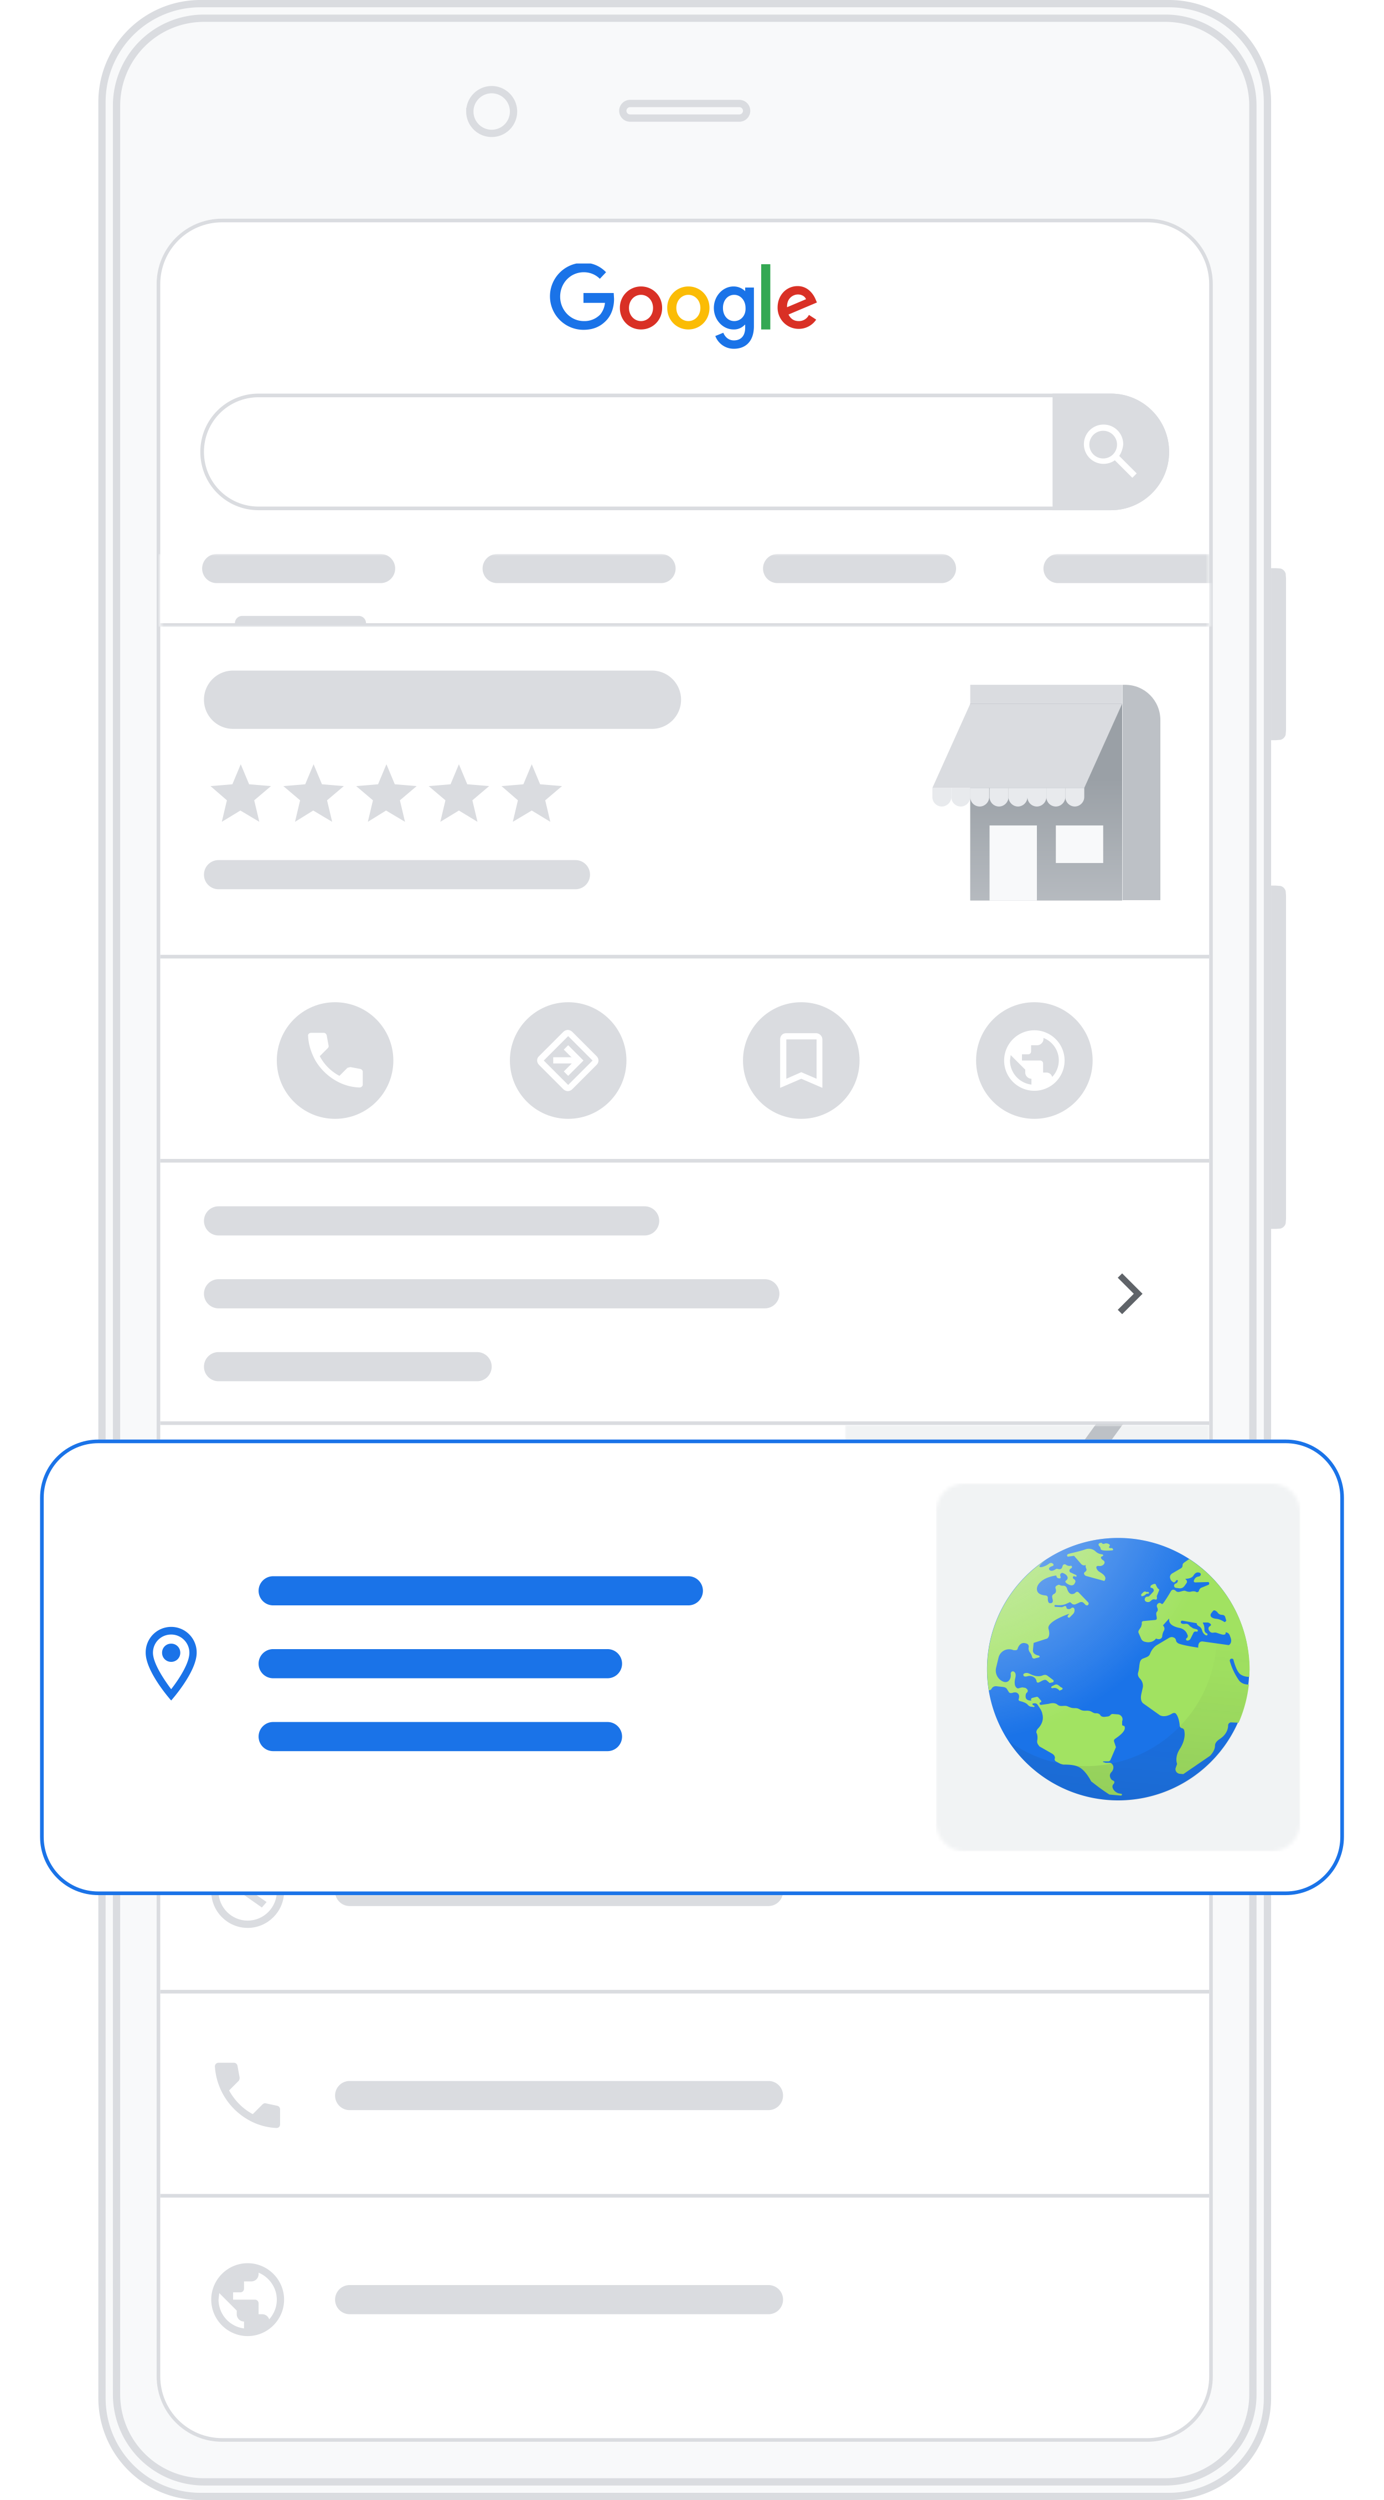 <svg version="1.1" id="Layer_1" xmlns="http://www.w3.org/2000/svg" xmlns:xlink="http://www.w3.org/1999/xlink" x="0" y="0" viewBox="0 0 380 686" xml:space="preserve" enable-background="new 0 0 380 686"><style>.st0{fill:#dadce0}.st1,.st2{fill:#f8f9fa;stroke:#dadce0;stroke-width:2}.st2{fill:none}.st3,.st4{fill:#fff}.st4{stroke:#dadce0}.st10,.st8,.st9{fill-rule:evenodd;clip-rule:evenodd;fill:#d93025}.st10,.st9{fill:#1a73e8}.st10{fill:#fff}.st13{fill:none;stroke:#dadce0}.st15{fill:#f8f9fa}.st16{fill:#e8eaed}.st20{fill-rule:evenodd;clip-rule:evenodd;fill:#dadce0}.st23{fill:#f1f3f4}.st24{fill:none;stroke:#bdc1c6;stroke-width:6}.st28{fill:#1a73e8}.st31{fill:#a2e362}</style><filter color-interpolation-filters="sRGB" filterUnits="userSpaceOnUse" height="147" id="filter0_dd" width="380" x="0" y="383"><feFlood flood-opacity="0" result="BackgroundImageFix"/><feColorMatrix in="SourceAlpha" values="0 0 0 0 0 0 0 0 0 0 0 0 0 0 0 0 0 0 127 0"/><feOffset dy="1"/><feGaussianBlur stdDeviation="1.5"/><feColorMatrix values="0 0 0 0 0.235 0 0 0 0 0.251 0 0 0 0 0.263 0 0 0 0.3 0"/><feBlend in2="BackgroundImageFix" result="effect1_dropShadow"/><feColorMatrix in="SourceAlpha" values="0 0 0 0 0 0 0 0 0 0 0 0 0 0 0 0 0 0 127 0"/><feMorphology in="SourceAlpha" operator="dilate" radius="3" result="effect2_dropShadow"/><feOffset dy="4"/><feGaussianBlur stdDeviation="4"/><feColorMatrix values="0 0 0 0 0.235 0 0 0 0 0.251 0 0 0 0 0.263 0 0 0 0.15 0"/><feBlend in2="effect1_dropShadow" result="effect2_dropShadow"/><feBlend in="SourceGraphic" in2="effect2_dropShadow" result="shape"/></filter><path class="st0" d="M349 155.9h1.3l1.3.1a2 2 0 011.4 1.4l.1 1.3v41.6l-.1 1.3a2 2 0 01-1.4 1.4l-1.3.1H349v-47.2zM349 243h1.3l1.3.1a2 2 0 011.4 1.4l.1 1.3v88.6l-.1 1.3a2 2 0 01-1.4 1.4l-1.3.1H349V243z"/><path class="st1" d="M55 1h266a27 27 0 0127 27v630a27 27 0 01-27 27H55a27 27 0 01-27-27V28A27 27 0 0155 1z"/><path class="st1" d="M32 29A24 24 0 0156 5h264a24 24 0 0124 24v628a24 24 0 01-24 24H56a24 24 0 01-24-24V29z"/><path class="st2" d="M135 36.6a6 6 0 006-6c0-3.3-2.7-6-6-6s-6 2.7-6 6a6 6 0 006 6zM173 28.4h30a2 2 0 012 2 2 2 0 01-2 2h-30a2 2 0 01-2-2c0-1.1.9-2 2-2z"/><path class="st3" d="M61 60h254a18 18 0 0118 18v574a18 18 0 01-18 18H61a18 18 0 01-18-18V78a18 18 0 0118-18z"/><path class="st4" d="M61 60.5h254c9.7 0 17.5 7.8 17.5 17.5v574c0 9.7-7.8 17.5-17.5 17.5H61c-9.7 0-17.5-7.8-17.5-17.5V78c0-9.7 7.8-17.5 17.5-17.5z"/><defs><path id="SVGID_1_" d="M151 72.3h74v23.5h-74z"/></defs><clipPath id="SVGID_2_"><use xlink:href="#SVGID_1_" overflow="visible"/></clipPath><g clip-path="url(#SVGID_2_)"><path d="M189 78.6a5.8 5.8 0 00-5.8 5.9c0 3.4 2.6 5.9 5.8 5.9s5.8-2.5 5.8-5.9c0-3.4-2.6-5.9-5.8-5.9zm0 9.5c-1.8 0-3.3-1.5-3.3-3.6s1.5-3.6 3.3-3.6 3.3 1.5 3.3 3.6-1.5 3.6-3.3 3.6z" fill-rule="evenodd" clip-rule="evenodd" fill="#fbbc05"/><path d="M209 90.4h2.5V72.5H209v17.9z" fill-rule="evenodd" clip-rule="evenodd" fill="#34a853"/><path class="st8" d="M219.3 88.1c-1.3 0-2.2-.6-2.8-1.8l7.8-3.3-.3-.7c-.5-1.3-2-3.8-5-3.8s-5.5 2.4-5.5 5.9a5.8 5.8 0 0010.6 3.3l-2-1.3a3 3 0 01-2.8 1.7zm-.2-7.3c1 0 1.9.5 2.2 1.3l-5.2 2.2c-.1-2.5 1.7-3.5 3-3.5z"/><path class="st9" d="M160.2 80.6v2.5h5.9a5.9 5.9 0 01-1.3 3.2 6 6 0 01-4.5 1.8c-3.6 0-6.5-3-6.5-6.7s2.8-6.7 6.5-6.7c1.9 0 3.4.8 4.4 1.8l1.7-1.8a8.3 8.3 0 00-6.2-2.6 9.2 9.2 0 000 18.4c2.7 0 4.7-.9 6.3-2.6 1.6-1.7 2.1-4 2.1-5.9l-.1-1.6h-8.3z"/><path class="st8" d="M176 78.6a5.8 5.8 0 00-5.8 5.9c0 3.4 2.6 5.9 5.8 5.9s5.8-2.5 5.8-5.9c0-3.4-2.6-5.9-5.8-5.9zm0 9.5c-1.8 0-3.3-1.5-3.3-3.6s1.5-3.6 3.3-3.6 3.3 1.5 3.3 3.6-1.5 3.6-3.3 3.6z"/><path class="st9" d="M204.6 79.9a4.5 4.5 0 00-3.2-1.3c-2.9 0-5.4 2.6-5.4 5.9 0 3.3 2.5 5.9 5.4 5.9a4 4 0 003.1-1.3h.1v.8c0 2.3-1.2 3.5-3.1 3.5-1.6 0-2.5-1.1-2.9-2.1l-2.2.9a5.4 5.4 0 005.1 3.5c3 0 5.5-1.8 5.5-6.2V78.9h-2.4v1zm-3 8.2c-1.8 0-3.1-1.5-3.1-3.6s1.3-3.6 3.1-3.6c1.7 0 3.1 1.5 3.1 3.6.1 2.1-1.3 3.6-3.1 3.6z"/></g><path class="st4" d="M71 108.5h234c8.6 0 15.5 6.9 15.5 15.5s-6.9 15.5-15.5 15.5H71c-8.6 0-15.5-6.9-15.5-15.5s6.9-15.5 15.5-15.5z"/><path class="st0" d="M289 108h16c8.8 0 16 7.2 16 16s-7.2 16-16 16h-16v-32z"/><path class="st10" d="M307.3 125.1l4.8 4.8-1.2 1.2-4.8-4.8a5.4 5.4 0 01-8.5-4.4c0-3 2.4-5.4 5.4-5.4 3 0 5.4 2.4 5.4 5.4a6.8 6.8 0 01-1.1 3.2zm-4.4-6.9a3.8 3.8 0 100 7.6 3.8 3.8 0 000-7.6z"/><defs><filter id="Adobe_OpacityMaskFilter" filterUnits="userSpaceOnUse" x="43.5" y="152" width="385" height="20"><feColorMatrix values="1 0 0 0 0 0 1 0 0 0 0 0 1 0 0 0 0 0 1 0"/></filter></defs><mask maskUnits="userSpaceOnUse" x="43.5" y="152" width="385" height="20" id="mask0_1_"><path fill="#c4c4c4" filter="url(#Adobe_OpacityMaskFilter)" d="M44 152h288v20H44z"/></mask><g mask="url(#mask0_1_)"><path class="st3" d="M43.5 152h385v20h-385z"/><path class="st0" d="M59.5 152h45a4 4 0 014 4 4 4 0 01-4 4h-45a4 4 0 01-4-4 4 4 0 014-4zM64.5 171c0-1.1.9-2 2-2h32a2 2 0 012 2h-36zM136.5 152h45a4 4 0 014 4 4 4 0 01-4 4h-45a4 4 0 01-4-4 4 4 0 014-4zM213.5 152h45a4 4 0 014 4 4 4 0 01-4 4h-45a4 4 0 01-4-4 4 4 0 014-4zM290.5 152h45a4 4 0 014 4 4 4 0 01-4 4h-45a4 4 0 01-4-4 4 4 0 014-4z"/><path class="st13" d="M44 171.5h288"/></g><path class="st0" d="M64 184h115a8 8 0 018 8 8 8 0 01-8 8H64a8 8 0 01-8-8 8 8 0 018-8zM66 222.4l5.2 3.1-1.4-5.9 4.6-3.9-6-.5-2.3-5.5-2.3 5.5-6 .5 4.5 3.9-1.4 5.9 5.1-3.1zM86 222.4l5.2 3.1-1.4-5.9 4.6-3.9-6-.5-2.3-5.5-2.3 5.5-6 .5 4.6 3.9-1.4 5.9 5-3.1zM106 222.4l5.2 3.1-1.4-5.9 4.6-3.9-6-.5-2.3-5.5-2.3 5.5-6 .5 4.6 3.9-1.4 5.9 5-3.1zM126 222.4l5.1 3.1-1.4-5.9 4.6-3.9-6-.5-2.3-5.5-2.3 5.5-6 .5 4.6 3.9-1.4 5.9 5.1-3.1zM146 222.4l5.1 3.1-1.4-5.9 4.6-3.9-6-.5-2.3-5.5-2.3 5.5-6 .5 4.5 3.9-1.4 5.9 5.2-3.1zM60 236h98a4 4 0 014 4 4 4 0 01-4 4H60a4 4 0 01-4-4 4 4 0 014-4zM266.4 187.9h41.7V247h-41.7z"/><linearGradient id="SVGID_3_" gradientUnits="userSpaceOnUse" x1="287.3" y1="474.4" x2="287.3" y2="432" gradientTransform="matrix(1 0 0 -1 0 688)"><stop offset="0" stop-color="#9aa0a6"/><stop offset="1" stop-color="#bdc1c6"/></linearGradient><path fill="url(#SVGID_3_)" d="M266.4 193.1h41.7v54h-41.7z"/><path class="st0" d="M266.4 193.1h41.7l-10.4 23.1H256l10.4-23.1z"/><path class="st15" d="M271.7 226.5h13v20.6h-13zM289.9 226.5h13v10.3h-13z"/><path class="st16" d="M256 216.2h5.2v2.5c0 1.4-1.2 2.6-2.6 2.6a2.6 2.6 0 01-2.6-2.6v-2.5z"/><path class="st16" d="M261.2 216.2h5.2v2.5c0 1.4-1.2 2.6-2.6 2.6a2.6 2.6 0 01-2.6-2.6v-2.5z"/><path class="st16" d="M266.4 216.2h5.2v2.5c0 1.4-1.2 2.6-2.6 2.6a2.6 2.6 0 01-2.6-2.6v-2.5zM271.7 216.2h5.2v2.5c0 1.4-1.2 2.6-2.6 2.6a2.6 2.6 0 01-2.6-2.6v-2.5z"/><path class="st16" d="M276.9 216.2h5.2v2.5c0 1.4-1.2 2.6-2.6 2.6s-2.6-1.2-2.6-2.6v-2.5zM282.1 216.2h5.2v2.5c0 1.4-1.2 2.6-2.6 2.6a2.6 2.6 0 01-2.6-2.6v-2.5z"/><path class="st16" d="M287.3 216.2h5.2v2.5c0 1.4-1.2 2.6-2.6 2.6a2.6 2.6 0 01-2.6-2.6v-2.5z"/><path class="st16" d="M292.5 216.2h5.2v2.5c0 1.4-1.2 2.6-2.6 2.6s-2.6-1.2-2.6-2.6v-2.5z"/><path d="M308.2 187.9h.7c5.4 0 9.7 4.3 9.7 9.7V247h-10.4v-59.1z" fill="#bdc1c6"/><path class="st13" d="M44 262.5h288"/><defs><path id="SVGID_4_" d="M44 263h288v56H44z"/></defs><clipPath id="SVGID_5_"><use xlink:href="#SVGID_4_" overflow="visible"/></clipPath><g clip-path="url(#SVGID_5_)"><circle class="st0" cx="92" cy="291" r="16"/><path class="st3" d="M95.4 293l-2.2 2.2a12.8 12.8 0 01-5.4-5.4l2.2-2.2c.2-.2.3-.5.2-.8l-.5-2.7c-.1-.4-.4-.7-.8-.7h-3.5c-.5 0-.9.4-.8.9.1 2.4.9 4.7 2 6.7 1.3 2.2 3.2 4.1 5.4 5.4 2 1.2 4.2 1.9 6.7 2 .5 0 .9-.4.9-.8v-3.5c0-.4-.3-.7-.7-.8l-2.7-.5-.8.2z"/><circle class="st0" cx="156" cy="291" r="16"/><path class="st10" d="M163.8 289.8l-6.7-6.7c-.3-.3-.8-.5-1.2-.5s-.9.2-1.2.5l-6.7 6.7c-.7.6-.7 1.7 0 2.4l6.7 6.7c.3.3.8.5 1.2.5s.9-.2 1.2-.5l6.7-6.7c.7-.7.7-1.7 0-2.4zm-7.8 7.9l-6.7-6.7 6.7-6.7 6.7 6.7-6.7 6.7zm1-7.5l-2.2-2.2 1.2-1.2 4.2 4.2-4.2 4.2-1.2-1.2 2.2-2.2h-5.1v-1.7h5.1z"/><circle class="st0" cx="220" cy="291" r="16"/><path class="st10" d="M215.8 283.5h8.3c.9 0 1.7.8 1.7 1.7v13.3L220 296l-5.8 2.5v-13.3c0-1 .7-1.7 1.6-1.7zm4.2 10.7l4.2 1.8v-10.8h-8.3V296l4.1-1.8z"/><circle class="st0" cx="284" cy="291" r="16"/><path class="st10" d="M284 282.7a8.3 8.3 0 100 16.6 8.3 8.3 0 100-16.6zm-6.7 8.3l.2-1.5 4 4v.8c0 .9.8 1.7 1.7 1.7v1.6a6.7 6.7 0 01-5.9-6.6zm10 3.3c.8 0 1.4.5 1.6 1.2a6.6 6.6 0 00-2.4-10.7v.3c0 .9-.8 1.7-1.7 1.7h-1.7v1.7c0 .5-.4.8-.8.8h-1.7v1.7h5c.5 0 .8.4.8.8v2.5h.9z"/><path class="st13" d="M44 318.5h288"/></g><path class="st13" d="M44 390.5h288"/><path class="st0" d="M60 331h117a4 4 0 014 4 4 4 0 01-4 4H60a4 4 0 01-4-4 4 4 0 014-4zM60 351h150a4 4 0 014 4 4 4 0 01-4 4H60a4 4 0 01-4-4 4 4 0 014-4zM60 371h71a4 4 0 014 4 4 4 0 01-4 4H60a4 4 0 01-4-4 4 4 0 014-4z"/><path d="M308.1 360.6l-1.2-1.2 4.4-4.4-4.4-4.4 1.2-1.2 5.6 5.6-5.6 5.6z" fill="#5f6368"/><path class="st20" d="M68 430a7 7 0 00-7 7c0 5.2 7 13 7 13s7-7.8 7-13a7 7 0 00-7-7zm-5 7c0-2.8 2.2-5 5-5s5 2.2 5 5c0 2.9-2.9 7.2-5 9.9-2.1-2.7-5-7-5-9.9zm5 2.5c1.4 0 2.5-1.1 2.5-2.5s-1.1-2.5-2.5-2.5-2.5 1.1-2.5 2.5 1.1 2.5 2.5 2.5z"/><path class="st0" d="M96 416h114a4 4 0 014 4 4 4 0 01-4 4H96a4 4 0 01-4-4 4 4 0 014-4zM96 436h91.8a4 4 0 014 4 4 4 0 01-4 4H96a4 4 0 01-4-4 4 4 0 014-4zM96 456h91.8a4 4 0 014 4 4 4 0 01-4 4H96a4 4 0 01-4-4 4 4 0 014-4z"/><defs><filter id="Adobe_OpacityMaskFilter_1_" filterUnits="userSpaceOnUse" x="187" y="370" width="207" height="138.5"><feColorMatrix values="1 0 0 0 0 0 1 0 0 0 0 0 1 0 0 0 0 0 1 0"/></filter></defs><mask maskUnits="userSpaceOnUse" x="187" y="370" width="207" height="138.5" id="mask1_1_"><path fill="#dadce0" filter="url(#Adobe_OpacityMaskFilter_1_)" d="M232 391h100v100H232z"/></mask><g mask="url(#mask1_1_)"><path class="st23" d="M232 391h100v100H232z"/><path class="st0" d="M282.9 496.3l-8.2 1.3a9.3 9.3 0 01-.6-7.8 9.8 9.8 0 013.4-4.3l5.3 10.6.1.2z"/><path class="st0" d="M277.5 485.6c2.4-1.7 5.5-2.6 9-3.9l6.5 13a6.6 6.6 0 00-3.5-3c-2.9-1.2-6-.4-6.8 1.7-.4.9-.3 1.9.2 2.9l-5.4-10.7zM301.7 501.1c-.7 1.7-1.9 3-3.5 4l-5.2-10.4v-.1l-6.5-13 3.4-1.5c4.1-2 4-4.3 5.8-3.5 1.8.7.2 2.3 1.7 6.6 2.5 7.2 6.8 11.8 4.3 17.9z"/><path class="st24" d="M318.4 371.8l-98 135M286 418h-99M394 406h-99"/></g><path class="st0" d="M291.5 445.2l-7.1-5.9a14.7 14.7 0 00-3.5 9.6c0 2.8.6 5.1 1.5 7.1l8.9-10.6.2-.2zM295.9 434a15 15 0 00-11.4 5.3l7.1 5.9.1-.1 8.8-10.5c-1.5-.4-3-.6-4.6-.6z"/><path class="st0" d="M300.3 452.5l8.8-10.5a14.7 14.7 0 00-8.7-7.3l-8.9 10.5c1-1.2 2.6-2 4.4-2a5.7 5.7 0 014.4 9.3zM282.5 456c1.6 3.4 4.1 6.2 6.8 9.6l11-13.1a5.7 5.7 0 01-10.1-3.7c0-1.3.5-2.6 1.2-3.6l-8.9 10.8z"/><path class="st0" d="M310.8 448.9c0-2.5-.6-4.8-1.7-6.9l-8.8 10.5-.1.1-11 13.1 2.6 3.6c3 4.7 2.1 7.5 4 7.5 2 0 1.1-2.8 4.1-7.5 5.1-7.8 10.9-11.3 10.9-20.4z"/><path class="st13" d="M44 490.5h288"/><path class="st20" d="M68 509c-5.5 0-10 4.5-10 10s4.5 10 10 10 10-4.5 10-10-4.5-10-10-10zm0 18c-4.4 0-8-3.6-8-8s3.6-8 8-8 8 3.6 8 8-3.6 8-8 8zm1-14v6l4.2 2.9-1.3 1.5-5-3.5v-7H69z"/><path class="st0" d="M96 515h115a4 4 0 014 4 4 4 0 01-4 4H96a4 4 0 01-4-4 4 4 0 014-4z"/><path class="st13" d="M44 546.5h288"/><path class="st20" d="M68 621c-5.5 0-10 4.5-10 10s4.5 10 10 10 10-4.5 10-10-4.5-10-10-10zm-8 10l.2-1.8L65 634v1c0 1.1.9 2 2 2v1.9a8 8 0 01-7-7.9zm12 4a2 2 0 011.9 1.4A8 8 0 0076 631c0-3.3-2.1-6.2-5-7.4v.4a2 2 0 01-2 2h-2v2c0 .5-.4 1-1 1h-2v2h6c.6 0 1 .5 1 1v3h1z"/><path class="st0" d="M96 627h115a4 4 0 014 4 4 4 0 01-4 4H96a4 4 0 01-4-4 4 4 0 014-4zM72 577.5l-2.6 2.6c-2.8-1.5-5-3.8-6.5-6.5l2.6-2.6c.2-.2.3-.6.3-.9l-.6-3.3a1 1 0 00-1-.8H60a1 1 0 00-1 1 18.2 18.2 0 008.9 14.5 17 17 0 008 2.4c.6 0 1-.4 1-1v-4.1a1 1 0 00-.8-1l-3.3-.7c-.2 0-.5.1-.8.4zM96 571h115a4 4 0 014 4 4 4 0 01-4 4H96a4 4 0 01-4-4 4 4 0 014-4z"/><path class="st13" d="M44 602.5h288"/><g filter="url(#filter0_dd)"><defs><path id="SVGID_6_" d="M71 427.5h122v48H71z"/></defs><clipPath id="SVGID_7_"><use xlink:href="#SVGID_6_" overflow="visible"/></clipPath><path class="st3" d="M27 390h326a16 16 0 0116 16v93a16 16 0 01-16 16H27a16 16 0 01-16-16v-93a16 16 0 0116-16z"/><path d="M27 390.5h326c8.6 0 15.5 6.9 15.5 15.5v93c0 8.6-6.9 15.5-15.5 15.5H27c-8.6 0-15.5-6.9-15.5-15.5v-93c0-8.6 6.9-15.5 15.5-15.5z" fill="none" stroke="#1a73e8"/><path class="st9" d="M47 441.4a7 7 0 00-7 7.1c0 5.3 7 13.1 7 13.1s7-7.8 7-13.1a7 7 0 00-7-7.1zm-5 7.1c0-2.8 2.2-5 5-5s5 2.3 5 5c0 2.9-2.9 7.3-5 10-2.1-2.8-5-7.2-5-10zm5 2.5c1.4 0 2.5-1.1 2.5-2.5S48.4 446 47 446s-2.5 1.1-2.5 2.5 1.1 2.5 2.5 2.5z"/><defs><path id="SVGID_8_" d="M71 427.5h122v48H71z"/></defs><clipPath id="SVGID_9_"><use xlink:href="#SVGID_8_" overflow="visible"/></clipPath><g clip-path="url(#SVGID_9_)"><path class="st28" d="M75 427.5h114a4 4 0 014 4 4 4 0 01-4 4H75a4 4 0 01-4-4 4 4 0 014-4zM75 447.5h91.8a4 4 0 014 4 4 4 0 01-4 4H75a4 4 0 01-4-4 4 4 0 014-4zM75 467.5h91.8a4 4 0 014 4 4 4 0 01-4 4H75a4 4 0 01-4-4 4 4 0 014-4z"/></g><defs><filter id="Adobe_OpacityMaskFilter_2_" filterUnits="userSpaceOnUse" x="257" y="402" width="100" height="101"><feColorMatrix values="1 0 0 0 0 0 1 0 0 0 0 0 1 0 0 0 0 0 1 0"/></filter></defs><mask maskUnits="userSpaceOnUse" x="257" y="402" width="100" height="101" id="mask2_2_"><path d="M265 402h84a8 8 0 018 8v85a8 8 0 01-8 8h-84a8 8 0 01-8-8v-85a8 8 0 018-8z" fill="#dadce0" filter="url(#Adobe_OpacityMaskFilter_2_)"/></mask><g mask="url(#mask2_2_)"><path class="st23" d="M257 402h100v101H257z"/><path class="st28" d="M307 489a36 36 0 100-72 36 36 0 000 72z"/><path class="st31" d="M308.1 468.2v-.9c.4-.9-.3-1.9-1.3-1.9l-1.3-.1c-.2 0-.5.1-.6.3-.2.2-.5.4-.9.4l-.8.1c-.4 0-.9-.1-1.1-.5-.2-.3-.6-.5-1.1-.5-1.1.1-1.1-.8-2.8-.7-1.7.1-1.7-.7-2.9-.7-1.1 0-1.2-.1-2.2-.5-.9-.4-1.9.3-2.8-.5-.9-.7-2.3-.2-2.3-.2l-2.1.3c-.3.1-.6-.3-.4-.6l.4-.2v-.3l-.8-.9c-.1-.2-.3-.2-.5-.2l-1.2.3c-.2.1-.4.3-.3.5l.1.2s-1.6.2-1.6-1.1c0-.6.1-.9.4-1.1.2-.2.3-.6 0-.9-.2-.2-.4-.4-.7-.4l-.6-.1-.5.1-.7.2c-.7-.2-1.1-1-.8-2.6.2-.7.2-1.2.1-1.5-.1-.3-.4-.6-.7-.6-.4 0-.6.4-.6.7.1.6 0 1.6-.8 2.1-.4.2-.8.2-1.3 0a3.3 3.3 0 01-1.9-3.8l.7-2.9a3 3 0 014.1-1.9h.7c.2-.1.4-.2.4-.4.2-.6.8-1.9 2.2-1.5 1 .2.9 1 .8 1.3 0 .4.1.8.3 1.1.3.4.6.9.7 1.5.2.3.6.4.9.2l.9-.2.3-.2-.2-.3c-.5-.1-1.7-.4-1.7-1.4l.2-2.1 3.7-1.2s1-.5.4-2.6c-.7-2.1 5.7-4.2 5.7-4.2l-.4.5c-.1.2-.1.4.1.5.1.1.4.1.5-.1l.8-.8c.4-.4.5-.9.4-1.4-.1-.4-.5-.5-.8-.3-.2.2-.5.4-.9.3-.3 0-.5-.2-.5-.5 0-.2-.3-.4-.5-.3l-.7.3-1.8-.1c-.3 0-.4-.4-.1-.5h.1c1 .1 2 .1 2.9-.3l1.1-.5.6.5c.3.2.6.2.9.1l.9-.4s.7-.5 1.3 0l.5.5c.1.2.4.2.6.2.3-.2.4-.5.2-.8l-2.6-2.7c-.2-.3-.7-.3-.9 0-.2.2-.5.4-1 .4-.7 0-1.1-.8-1.3-1.4-.1-.5-.5-.9-1-.9h-.3c-.7 0-.8-.4-1.2-.2l-.4.2c-.2.1-.4.4-.3.7.2.5.3 1.3-.5 1.6-.3.2-.5.5-.4.9l.1.5s.4 1.1-.6 1.1c-.8.1-.7-1.3-.7-1.3s.1-.7-.5-.8c-.7-.1-2.4-.2-2.5-1.7-.1-1.4 1.6-3.3 5.3-3.8l.1.3c.1.4.5.5.9.5.2-.1.3-.2.2-.4l-.1-.4c-.1-.4.3-.8.7-.7.5.2 1.1.5 1.3 1.1.3 1.1-1.2.9-.3 1.7.5.4 1.1.6 1.4.6.3 0 .6-.1.8-.4l.2-.4c.2-.3 0-.7-.3-.9-.2-.1-.4-.3-.3-.6.1-.3.5-.2.7-.1.1.1.3 0 .3-.2l-.1-.2-1.7-.8s-.5-.6.2-1 .1-.8.1-.8-.7.3-1.5-.3a.6.6 0 00-.7.1c-.3.3-.1 1.5-1.5 1.1-.2-.1-.4 0-.6.1-.4.3-1.3.7-1.7.1-.3-.5.3-.8.9-1 .3-.1.4-.4.1-.6-.2-.3-.7-.3-1-.1-.5.4-1.2.8-2.1 1-1.7.2.7-1.6.8-1.7a36 36 0 00-15.3 35.5c.2 0 .5 0 .8-.5.5-.8 1.4-.6 1.4-.6l1.8.2c.6.1.9.4 1 .6l.5.8c.2.3.6.3 1 .2.5-.2 1-.1 1-.1 1.1.4.8 1.4.7 1.8-.1.2 0 .4.2.5l.3.1c1.2.3 1.8.7 2 1 .3.3.6.5 1 .5l.7.1.2-.2-.2-.2-.2-.1c-.3-.1-.3-.5 0-.5h.1c.4-.1.9 0 1.1.4l.4.6c.5.7.8 1.3.9 1.9.5 1.9-.5 3.3-1.3 4.1-.3.4-.5.9-.2 1.3.2.6.2 1.3.1 1.8s0 .9.3 1.3l.3.4 3.5 2c.8.5.8 1.1.7 1.4-.1.3.1.6.3.7l1.3.7.7.2c.8 0 2.7-.1 4.2.6 2 .9 3.5 4 3.5 4l.8.6c2 1.6 4.2 3 4.2 3l3.2.3.2-.1c.1-.1.1-.3-.1-.4l-.6-.1c-.6-.1-1.2-.5-1.6-1.1-.2-.4-.4-.8-.1-1.3l.3-.4.1-.4-.3-.3c-.3-.1-.7-.3-.9-1-.2-.6.1-1.1.4-1.4.3-.3.5-.8.5-1.2v-.2c-.1-.6-.5-1.1-1.1-1.1h-1l-.7-.2c-.1-.1 0-.2.1-.2h1.3c.3 0 .5-.2.6-.4l1.5-3.5-.5-1.5s-.2-.5.3-.8c.5-.4 3.3-2.1 2.5-3.5-.5-.1-.6-.2-.6-.4zM301.6 426.1c-.5-.4-1.1-1.6.2-1.4 1.2.1 1.9-1 1.2-1.5-1.1-.7-.7-1.1-.3-1.2.1 0 .2-.1.2-.3l-.2-.2a3 3 0 01-2-.9c-.7-.6-1.7-.8-2.6-.5-1.7.6-3.8 1-4.8 1.3-.2.1-.4.3-.3.5.1.2.2.3.4.2l1.5-.2 2 2.3c.7.6 1.2.2 1.2.2s-.1.5.1.9.2.7-.4 1.1c-.5.5.3 1 .3 1l5.1 1.4c1.1-1.3-1.1-2.3-1.6-2.7zM305.2 419.8c-.2 0-.6 0-.7-.2-.1-.3.7-.6-.2-1-.5-.2-.9-.1-1.1 0-.3.1-.5 0-.7-.2l-.1-.1-.4.1c-.4.1-.5.5-.2.8.2.2.4.5.4.8 0 .6 2.3.5 3.2.4.2 0 .3-.2.2-.3-.2-.3-.3-.4-.4-.3zM315.9 430.6l.2.1h.1c.5.1.8.7.4 1.1l-1.1 1.2-.3.1h-.2s-.6 0-.7.7c-.1.8 1.1 1 1.5.6.5-.4.7-.7 1.4-.5.7.2.4-.9.4-.9l.6-1.5s.2-.4-.1-.5c-.3-.1-.8-1.3-.8-1.3s-.1-.2-.7 0l-.4.2c-.2.1-.4.4-.3.7z"/><path class="st31" d="M313.6 433l.6-.2c.6-.5.6-.6 1-.5.4 0 .3-.5 0-.5s-.4.1-.7-.1c-.3-.1-.6.2-.6.2l-.5.5c-.2.3 0 .6.2.6zM289.2 456l-1.6-1.2c-.4-.3-.8-.3-1.3-.1-.4.2-1 .3-1.8.2-1.7-.3-2-1.1-3.1-.8 0 0-.6.2-.4.6.1.4.6.4 1.3.2s2.1.2 2.3 1.4c0 0 0 .4.4.4.5 0 1.7-1.2 2.4-.6l.8.7.9-.2c.2-.1.3-.4.1-.6zM289.4 457.4l-.6.3c-.3.2-.2.6.2.5h.1c1.1-.3 1.8.7 1.8.7l.7-.3c.2-.1.2-.4 0-.5l-.4-.2c-.6-.5-1-1-1.8-.5z"/><path d="M313.3 441.4l-.6.9c-.1.2-.2.5-.1.7l.7 1.6c.2.5.6.8 1.1.9l.5.1c1 .1 1.9-.2 2.5-1 1.4.6 1.7-.5 1.7-.5s0-.9.5-1.7c.4-.8-.3-1.4-.3-1.4l1.7-1.9v.5c.1 1.4 1.9 1.9 2.9 2.1 1 .2 1.8.9 2.1 1.8l.1.2c.1.4-.1.7-.3.8-.2.1-.2.5 0 .6.4.2.9-.1 1.1-.5l.8-1.6c.1-.2.4-.4.6-.3h.3c.2 0 .3-.1.3-.3l-.2-.3-1.1-.3-.9-.6c-.8-1.1-1.3-.4-2.2-.7-.5-.2-.3-.9.2-.8l3.9.7s-.2.4.7.9c.5.3.7.8.8 1.2.1.4.4.8.8 1.1l.2.1c.4.2.6-.3.3-.5l-.2-.1c-.4-.2-.5-.6-.5-1 0-.6-.1-1.2-.4-1.7-.1-.1 0-.2.1-.2h1.3s1.4.5.5 1c-.9.5-.1 1.9.8 1.8 1-.1.6-.1 2.2.4s1.3-.5 1.3-.5c.5 0 .9.3 1.1.7l.3.8c.5 1.5-.5 2-.5 2l-7.2-1c-1.4-.1-1.2 1.7-1.2 1.7s-3.5-.5-5-1c-.8-.2-1.1-.7-1.1-1-.1-.4-.3-.7-.7-.8-.4-.2-.8-.1-1.2.1l-3.2 1.9c-.9.5-1.6 1.4-2 2.4-.3.8-.7.9-2 1.4-1.2.5-.8 2.2-1.3 3.8-.2.7.1 1.3.5 1.7.6.6.9 1.5.8 2.3l-.4 1.8c-.5 2.1.5 2.7.5 2.7l4.5 3.2s1.2.9 3.4-.4c.9-.5 1.2.2 1.2.2l.2.3c.4.8.6 1.7.7 2.6 0 0-.1.7.6.9.7.1.7.9.7.9s.5 2-1.2 4.7c-1.6 2.4-.8 4.2-.8 4.2l-.4 1.1c-.2.7.2 1.4 1 1.6l1.1.1 7.3-5s1.4-1.3 1.4-2.8c0-.9.8-1.5 1.4-1.9 1.2-.8 2.1-2 2.2-3.5v-.2c0-.4.4-.8.8-.8l2.1.1c1.4-3.2 2.4-6.8 2.8-10.5-1.9.1-2.7-1.1-2.7-1.1a17.5 17.5 0 01-2.5-5.2c-.1-.3 0-.6.2-.7.4-.2.8 0 .8.4.3 1 .9 3.2 2 3.9a4 4 0 002.3.6l.1-1.9c0-12.7-6.6-24-16.6-30.4l-1.3.9c-.4.3-.5.5-.5.8 0 .3-.1.6-.4.8l-2.4 1.4c-.5.3-.8.8-.6 1.4.1.5.5.9 1 1.1l.3-.1.4-.5c.2-.1.5 0 .4.2-.1.3-.2.6-.6.7-.6.2-.6 1.1.1 1.2l.8.1c.6.1 1.1-.1 1.5-.6l.5-.7c.6-.7-.3-1.3-.3-1.3s1.7.1 2.3-.9c.3-.5.8-1 1.5-.8.7.1.7 1-.2 1.1-.6.1-1 .5-1.2 1.1-.1.3.1.5.4.5l3.5-.1h.1c.3.2.3.7-.1.8l-1.7.7c-.4.1-.7.5-.8.8v.1c-.1.3-.5.5-.8.3s-.8-.2-1.3-.1c-.6.2-1.2 0-1.7-.2-.5-.1-1 .2-1.7.3a1 1 0 01-.9-.3 1 1 0 00-.7-.3c-.2 0-.5.2-.6.4-.5.9-2 3.3-2.3 3.5-.2.1-.4-.1-.5-.2l-.4-.1-.2.1c-.4.2-.6.7-.4 1.1s.3.9 0 1.2c-.7.6.5 2.2-.5 2.3l-3.2.3c-.2 0-.4.1-.5.3v.6l-.2.7z" fill="#a1e261"/><path class="st28" d="M336.1 440c-.5-.3-1.2-.7-2-.8-1.5-.1-2.1-.8-1.5-1.6l.4-.5c.2-.3.5-.3.8-.1l.4.3s.4.8 1.3.8c.8 0 .9.6.9.6l.3 1c-.2.3-.5.5-.6.3z"/><radialGradient id="SVGID_10_" cx="-366.9" cy="1550.1" r="1" gradientTransform="matrix(73.099 0 0 -73.16 27082 113805.4)" gradientUnits="userSpaceOnUse"><stop offset=".4" stop-color="#edf1f4" stop-opacity=".4"/><stop offset="1" stop-color="#fff" stop-opacity="0"/></radialGradient><path d="M307 489a36 36 0 100-72 36 36 0 000 72z" fill="url(#SVGID_10_)"/><linearGradient id="SVGID_11_" gradientUnits="userSpaceOnUse" x1="307.6" y1="200.7" x2="312.1" y2="246.9" gradientTransform="matrix(1 0 0 -1 0 688)"><stop offset="0" stop-color="#202124" stop-opacity=".1"/><stop offset="1" stop-color="#202124" stop-opacity="0"/></linearGradient><path d="M328.3 424a36 36 0 01-51.4 48.7 36 36 0 1051.4-48.7z" fill="url(#SVGID_11_)"/></g><g><defs><path id="SVGID_12_" d="M71 427.5h122v48H71z"/></defs><clipPath id="SVGID_13_"><use xlink:href="#SVGID_12_" overflow="visible"/></clipPath></g></g></svg>